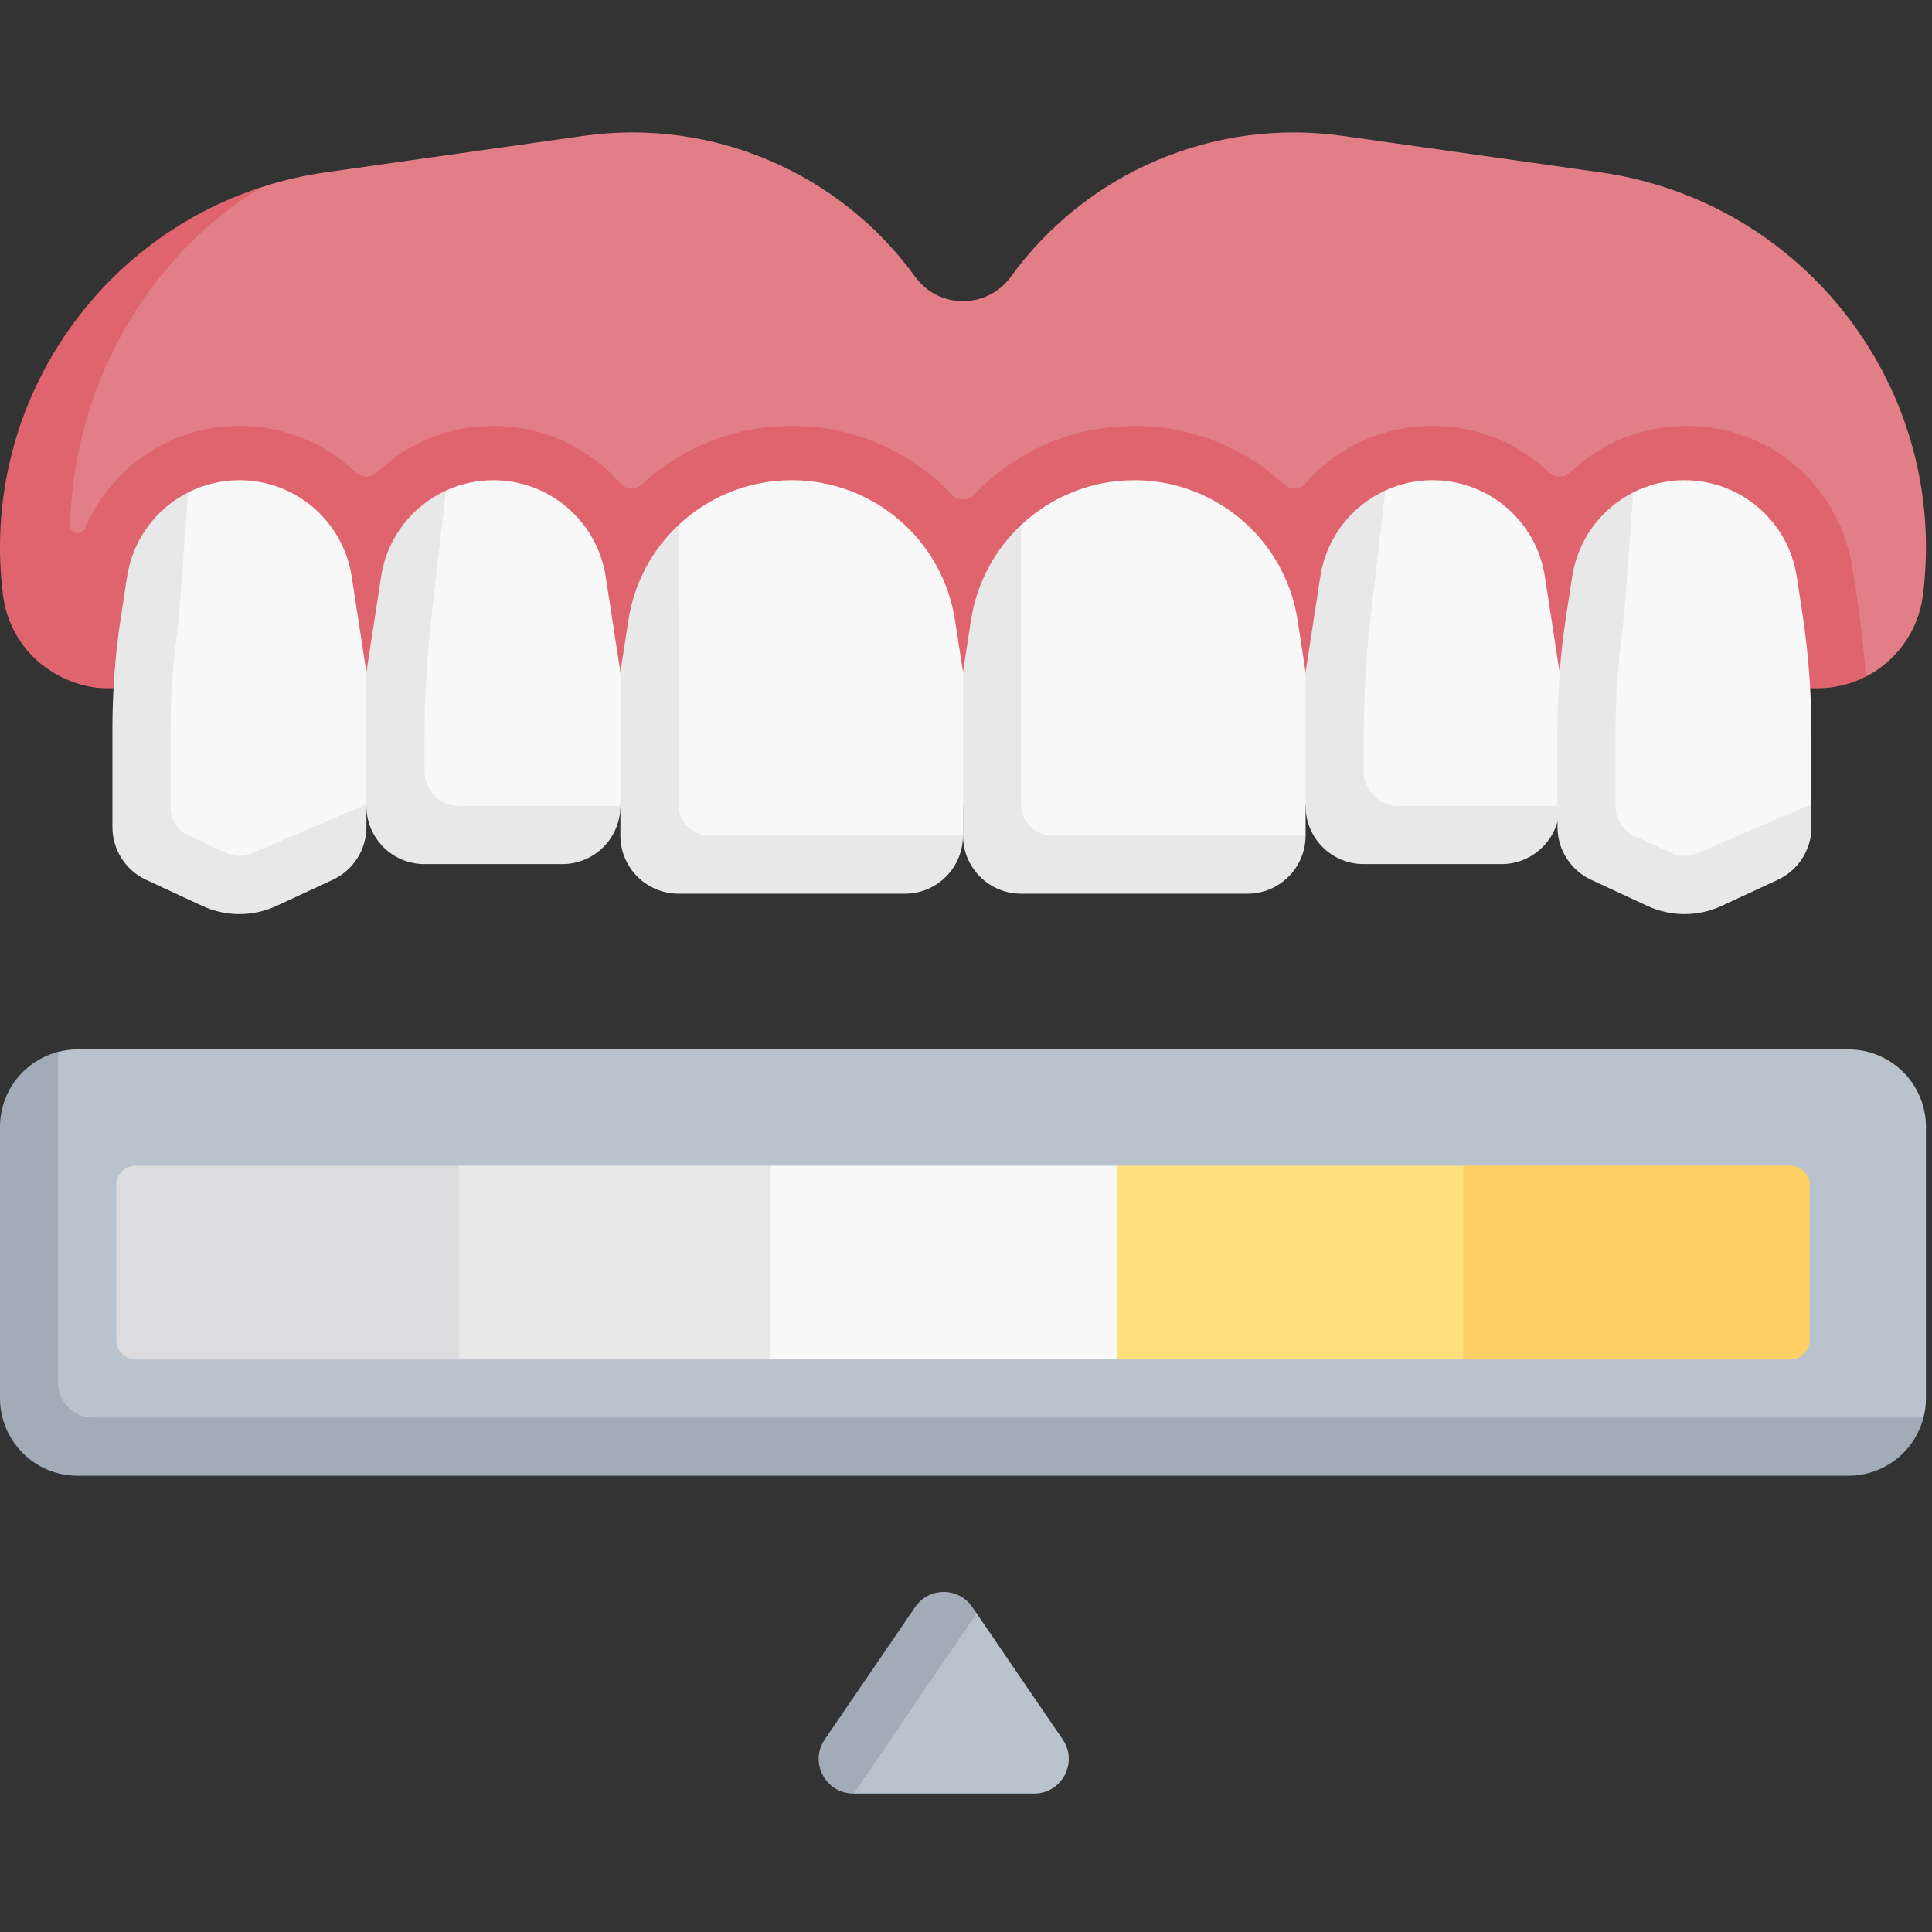 <svg width="64" height="64" viewBox="0 0 64 64" fill="none" xmlns="http://www.w3.org/2000/svg">
<rect x="0" y="0" width="64" height="64" fill="#333333" stroke="none"/>
<g id="005-tooth-whitening" clip-path="url(#clip0_96_2238)">
<g id="Group">
<path id="Vector" d="M53.002 5.707L44.475 4.501C40.23 3.901 36.001 5.697 33.485 9.168C32.703 10.246 31.098 10.246 30.316 9.168C27.8 5.697 23.571 3.901 19.326 4.501L10.799 5.707C10.058 5.811 9.342 5.979 8.654 6.203C8.654 6.203 8.332 6.344 8.164 6.406C2.826 8.403 -0.469 13.869 0.281 19.754C0.505 21.513 1.95 22.682 3.723 22.682L60.156 22.688C60.563 22.688 60.858 22.64 61.225 22.511C61.375 22.459 61.807 22.415 61.807 22.415C62.814 21.9 63.547 20.912 63.699 19.723C64.566 12.912 59.801 6.668 53.002 5.707Z" fill="#E27F86"/>
<path id="Vector_2" d="M61.525 19.859L61.366 18.824C60.946 16.093 58.635 14.109 55.871 14.109C54.38 14.109 53.022 14.687 52.021 15.647C51.821 15.839 51.507 15.839 51.307 15.647C50.305 14.687 48.947 14.109 47.456 14.109C45.789 14.109 44.287 14.831 43.264 16.003C43.075 16.221 42.743 16.242 42.532 16.045C41.231 14.834 39.486 14.109 37.576 14.109C35.492 14.109 33.604 14.971 32.274 16.386C32.071 16.602 31.73 16.602 31.527 16.386C30.197 14.971 28.309 14.109 26.225 14.109C24.314 14.109 22.57 14.835 21.268 16.046C21.057 16.243 20.725 16.222 20.535 16.004C19.514 14.832 18.011 14.109 16.345 14.109C14.853 14.109 13.495 14.687 12.493 15.647C12.293 15.838 11.98 15.838 11.78 15.646C10.779 14.687 9.421 14.109 7.93 14.109C5.663 14.092 3.676 15.492 2.811 17.506C2.699 17.765 2.311 17.676 2.319 17.394C2.459 12.686 4.924 8.463 8.665 6.199C3.033 8.026 -0.671 13.65 0.102 19.723C0.213 20.603 0.645 21.372 1.269 21.922C1.816 22.384 2.658 22.818 3.596 22.8H5.907H60.204C60.779 22.8 61.326 22.663 61.807 22.415C61.751 21.559 61.655 20.704 61.525 19.859Z" fill="#DF646E"/>
<path id="Vector_3" d="M61.152 48.785L2.728 48.694C1.31 48.694 0.16 47.545 0.16 46.127L0.115 37.387C0.115 36.422 0.586 35.646 1.373 35.208C1.562 35.102 1.926 34.844 1.926 34.844C2.131 34.791 2.346 34.763 2.568 34.763H61.233C62.651 34.763 63.8 35.913 63.8 37.331V46.317C63.8 46.538 63.772 46.754 63.719 46.959C63.719 46.959 63.297 47.517 63.105 47.777C62.638 48.41 62 48.785 61.152 48.785Z" fill="#B9C3CD"/>
<g id="Group_2">
<path id="Vector_4" d="M47.456 15.907C46.901 15.907 46.369 16.028 45.891 16.248C45.891 16.248 45.548 16.526 45.382 16.636C44.529 17.206 44.057 18.054 43.891 19.131L43.399 22.266L43.386 26.557C43.386 27.621 44.248 28.483 45.311 28.483L49.665 28.559C50.622 28.559 51.434 27.91 51.595 27.005C51.613 26.905 51.663 26.7 51.663 26.7V22.266L51.176 19.098C50.894 17.262 49.314 15.907 47.456 15.907Z" fill="#F9F8F9"/>
<path id="Vector_5" d="M51.664 26.7C51.664 27.764 50.801 28.625 49.738 28.625H45.175C44.112 28.625 43.249 27.764 43.249 26.7L42.974 24.621L43.249 22.266L43.737 19.098C43.935 17.811 44.769 16.761 45.891 16.248L45.415 20.348C45.255 21.724 45.175 23.108 45.175 24.493V25.544C45.175 26.182 45.692 26.7 46.33 26.7H51.664Z" fill="#E8E8E8"/>
</g>
<path id="Vector_6" d="M63.719 46.959C63.434 48.066 62.429 48.885 61.232 48.885H2.567C1.149 48.885 0 47.734 0 46.317V37.331C0 36.135 0.818 35.129 1.925 34.844L1.926 45.804C1.926 46.442 2.443 46.959 3.081 46.959H63.719Z" fill="#A2ABB8"/>
<path id="Vector_7" d="M25.525 38.615L26.157 41.864L25.525 45.033H15.198L14.461 41.824L15.198 38.615H25.525Z" fill="#E8E8E8"/>
<path id="Vector_8" d="M48.474 38.615L49.247 41.824L48.474 45.033H36.999L36.312 41.864L36.999 38.615H48.474Z" fill="#FFE07D"/>
<path id="Vector_9" d="M30.3 53.305L27.44 57.56C26.921 58.321 27.342 59.383 28.262 59.383L28.282 59.413H34.257C35.178 59.413 35.722 58.382 35.203 57.621L32.353 53.447L32.193 53.305C31.738 52.639 30.755 52.639 30.3 53.305Z" fill="#B9C3CD"/>
<path id="Vector_10" d="M32.353 53.447L28.282 59.413L28.267 59.412C27.347 59.412 26.803 58.381 27.321 57.621L30.316 53.235C30.771 52.569 31.754 52.569 32.208 53.235L32.353 53.447Z" fill="#A2ABB8"/>
<path id="Vector_11" d="M15.198 38.615V45.033H4.493C4.139 45.033 3.852 44.746 3.852 44.392V39.257C3.852 38.901 4.139 38.615 4.493 38.615H15.198Z" fill="#DCDBDD"/>
<path id="Vector_12" d="M25.525 38.615H36.999V45.033H25.525V38.615Z" fill="#F9F8F9"/>
<path id="Vector_13" d="M59.949 39.257V44.392C59.949 44.746 59.661 45.033 59.307 45.033H48.474V38.615H59.307C59.661 38.615 59.949 38.901 59.949 39.257Z" fill="#FFD064"/>
<g id="Group_3">
<path id="Vector_14" d="M37.575 15.907C36.136 15.907 34.811 16.466 33.825 17.392C33.825 17.392 33.614 17.786 33.48 17.946C32.846 18.694 32.455 19.553 32.297 20.582L32.035 22.291V27.39C31.9 28.429 32.815 29.488 33.878 29.488L41.16 29.505C42.144 29.505 43.062 28.846 43.199 27.907C43.21 27.831 43.249 27.679 43.249 27.679V22.266L42.985 20.548C42.574 17.878 40.277 15.907 37.575 15.907Z" fill="#F9F8F9"/>
<path id="Vector_15" d="M43.249 27.679C43.249 28.742 42.386 29.605 41.324 29.605H33.825C32.762 29.605 31.9 28.742 31.9 27.679V26.7L31.393 24.736L31.9 22.266L32.164 20.548C32.357 19.3 32.96 18.205 33.825 17.392L33.825 26.652C33.825 27.219 34.285 27.679 34.852 27.679H43.249V27.679Z" fill="#E8E8E8"/>
</g>
<g id="Group_4">
<path id="Vector_16" d="M26.226 15.907C24.787 15.907 23.462 16.466 22.477 17.392C22.477 17.392 22.266 17.786 22.131 17.946C21.497 18.694 21.107 19.553 20.948 20.582L20.686 22.291V27.39C20.552 28.429 21.466 29.488 22.53 29.488L29.811 29.505C30.795 29.505 31.713 28.846 31.85 27.907C31.861 27.831 31.901 27.679 31.901 27.679V22.266L31.636 20.548C31.226 17.878 28.928 15.907 26.226 15.907Z" fill="#F9F8F9"/>
<path id="Vector_17" d="M31.9 27.679C31.9 28.742 31.038 29.605 29.975 29.605H22.477C21.413 29.605 20.551 28.742 20.551 27.679V26.7L20.044 24.736L20.551 22.266L20.816 20.548C21.008 19.3 21.611 18.205 22.476 17.392L22.477 26.652C22.477 27.219 22.937 27.679 23.504 27.679H31.9V27.679Z" fill="#E8E8E8"/>
</g>
<g id="Group_5">
<path id="Vector_18" d="M16.344 15.907C15.788 15.907 15.257 16.028 14.778 16.248C14.778 16.248 14.436 16.526 14.27 16.636C13.417 17.206 12.944 18.054 12.779 19.131L12.287 22.266L12.273 26.557C12.273 27.621 13.136 28.483 14.199 28.483L18.553 28.559C19.51 28.559 20.322 27.91 20.483 27.005C20.501 26.905 20.551 26.7 20.551 26.7V22.266L20.064 19.098C19.781 17.262 18.201 15.907 16.344 15.907Z" fill="#F9F8F9"/>
<path id="Vector_19" d="M20.551 26.7C20.551 27.764 19.689 28.625 18.626 28.625H14.062C12.999 28.625 12.137 27.764 12.137 26.7L11.861 24.621L12.137 22.266L12.625 19.098C12.822 17.811 13.657 16.761 14.778 16.248L14.302 20.348C14.143 21.724 14.062 23.108 14.062 24.493V25.544C14.062 26.182 14.58 26.7 15.218 26.7H20.551Z" fill="#E8E8E8"/>
</g>
<g id="Group_6">
<path id="Vector_20" d="M7.93 15.907C7.322 15.907 6.744 16.052 6.232 16.312C6.232 16.312 6.032 16.569 5.917 16.644C5.048 17.212 4.556 18.03 4.388 19.12L4.159 20.459C3.97 21.686 3.875 22.926 3.875 24.168L3.887 27.261C3.887 28.01 4.321 28.691 5 29.007L6.692 29.816C7.477 30.181 8.383 30.181 9.168 29.816L10.932 28.985C11.612 28.67 12.025 28.197 12.025 27.448L12.137 26.643V22.266L11.65 19.098C11.367 17.262 9.788 15.907 7.93 15.907Z" fill="#F9F8F9"/>
<path id="Vector_21" d="M12.137 26.643V27.398C12.137 28.146 11.703 28.828 11.024 29.144L9.168 30.006C8.383 30.372 7.477 30.372 6.693 30.006L4.837 29.144C4.158 28.828 3.724 28.146 3.724 27.398V24.131C3.724 22.89 3.819 21.65 4.007 20.422L4.211 19.098C4.401 17.863 5.178 16.844 6.232 16.312L5.988 19.644C5.944 20.251 5.88 20.856 5.808 21.461C5.702 22.346 5.649 23.241 5.649 24.131V26.743C5.649 27.143 5.881 27.506 6.243 27.674L7.505 28.261C7.639 28.324 7.783 28.356 7.93 28.356C8.079 28.356 8.222 28.324 8.356 28.261L12.137 26.643Z" fill="#E8E8E8"/>
</g>
<g id="Group_7">
<path id="Vector_22" d="M55.8 15.907C55.193 15.907 54.614 16.052 54.102 16.312C54.102 16.312 53.903 16.569 53.787 16.644C52.918 17.212 52.426 18.03 52.259 19.12L52.029 20.459C51.84 21.686 51.745 22.926 51.745 24.168L51.757 27.261C51.757 28.01 52.191 28.691 52.87 29.007L54.562 29.816C55.347 30.181 56.253 30.181 57.038 29.816L58.803 28.985C59.482 28.67 59.895 28.197 59.895 27.448L60.007 26.643V24.328C60.007 22.955 59.903 21.585 59.694 20.229L59.52 19.098C59.238 17.262 57.658 15.907 55.8 15.907Z" fill="#F9F8F9"/>
<path id="Vector_23" d="M60.007 26.643V27.398C60.007 28.146 59.573 28.828 58.894 29.144L57.038 30.006C56.254 30.372 55.347 30.372 54.563 30.006L52.707 29.144C52.028 28.828 51.594 28.146 51.594 27.398V24.131C51.594 22.89 51.689 21.65 51.877 20.422L52.082 19.098C52.272 17.863 53.048 16.844 54.102 16.312L53.858 19.644C53.814 20.251 53.751 20.856 53.678 21.461C53.572 22.346 53.519 23.241 53.519 24.131V26.743C53.519 27.143 53.751 27.506 54.113 27.674L55.376 28.261C55.509 28.324 55.653 28.356 55.8 28.356C55.949 28.356 56.092 28.324 56.227 28.261L60.007 26.643Z" fill="#E8E8E8"/>
</g>
</g>
</g>
<defs>
<clipPath id="clip0_96_2238">
<rect width="63.8" height="63.8" fill="white"/>
</clipPath>
</defs>
</svg>
